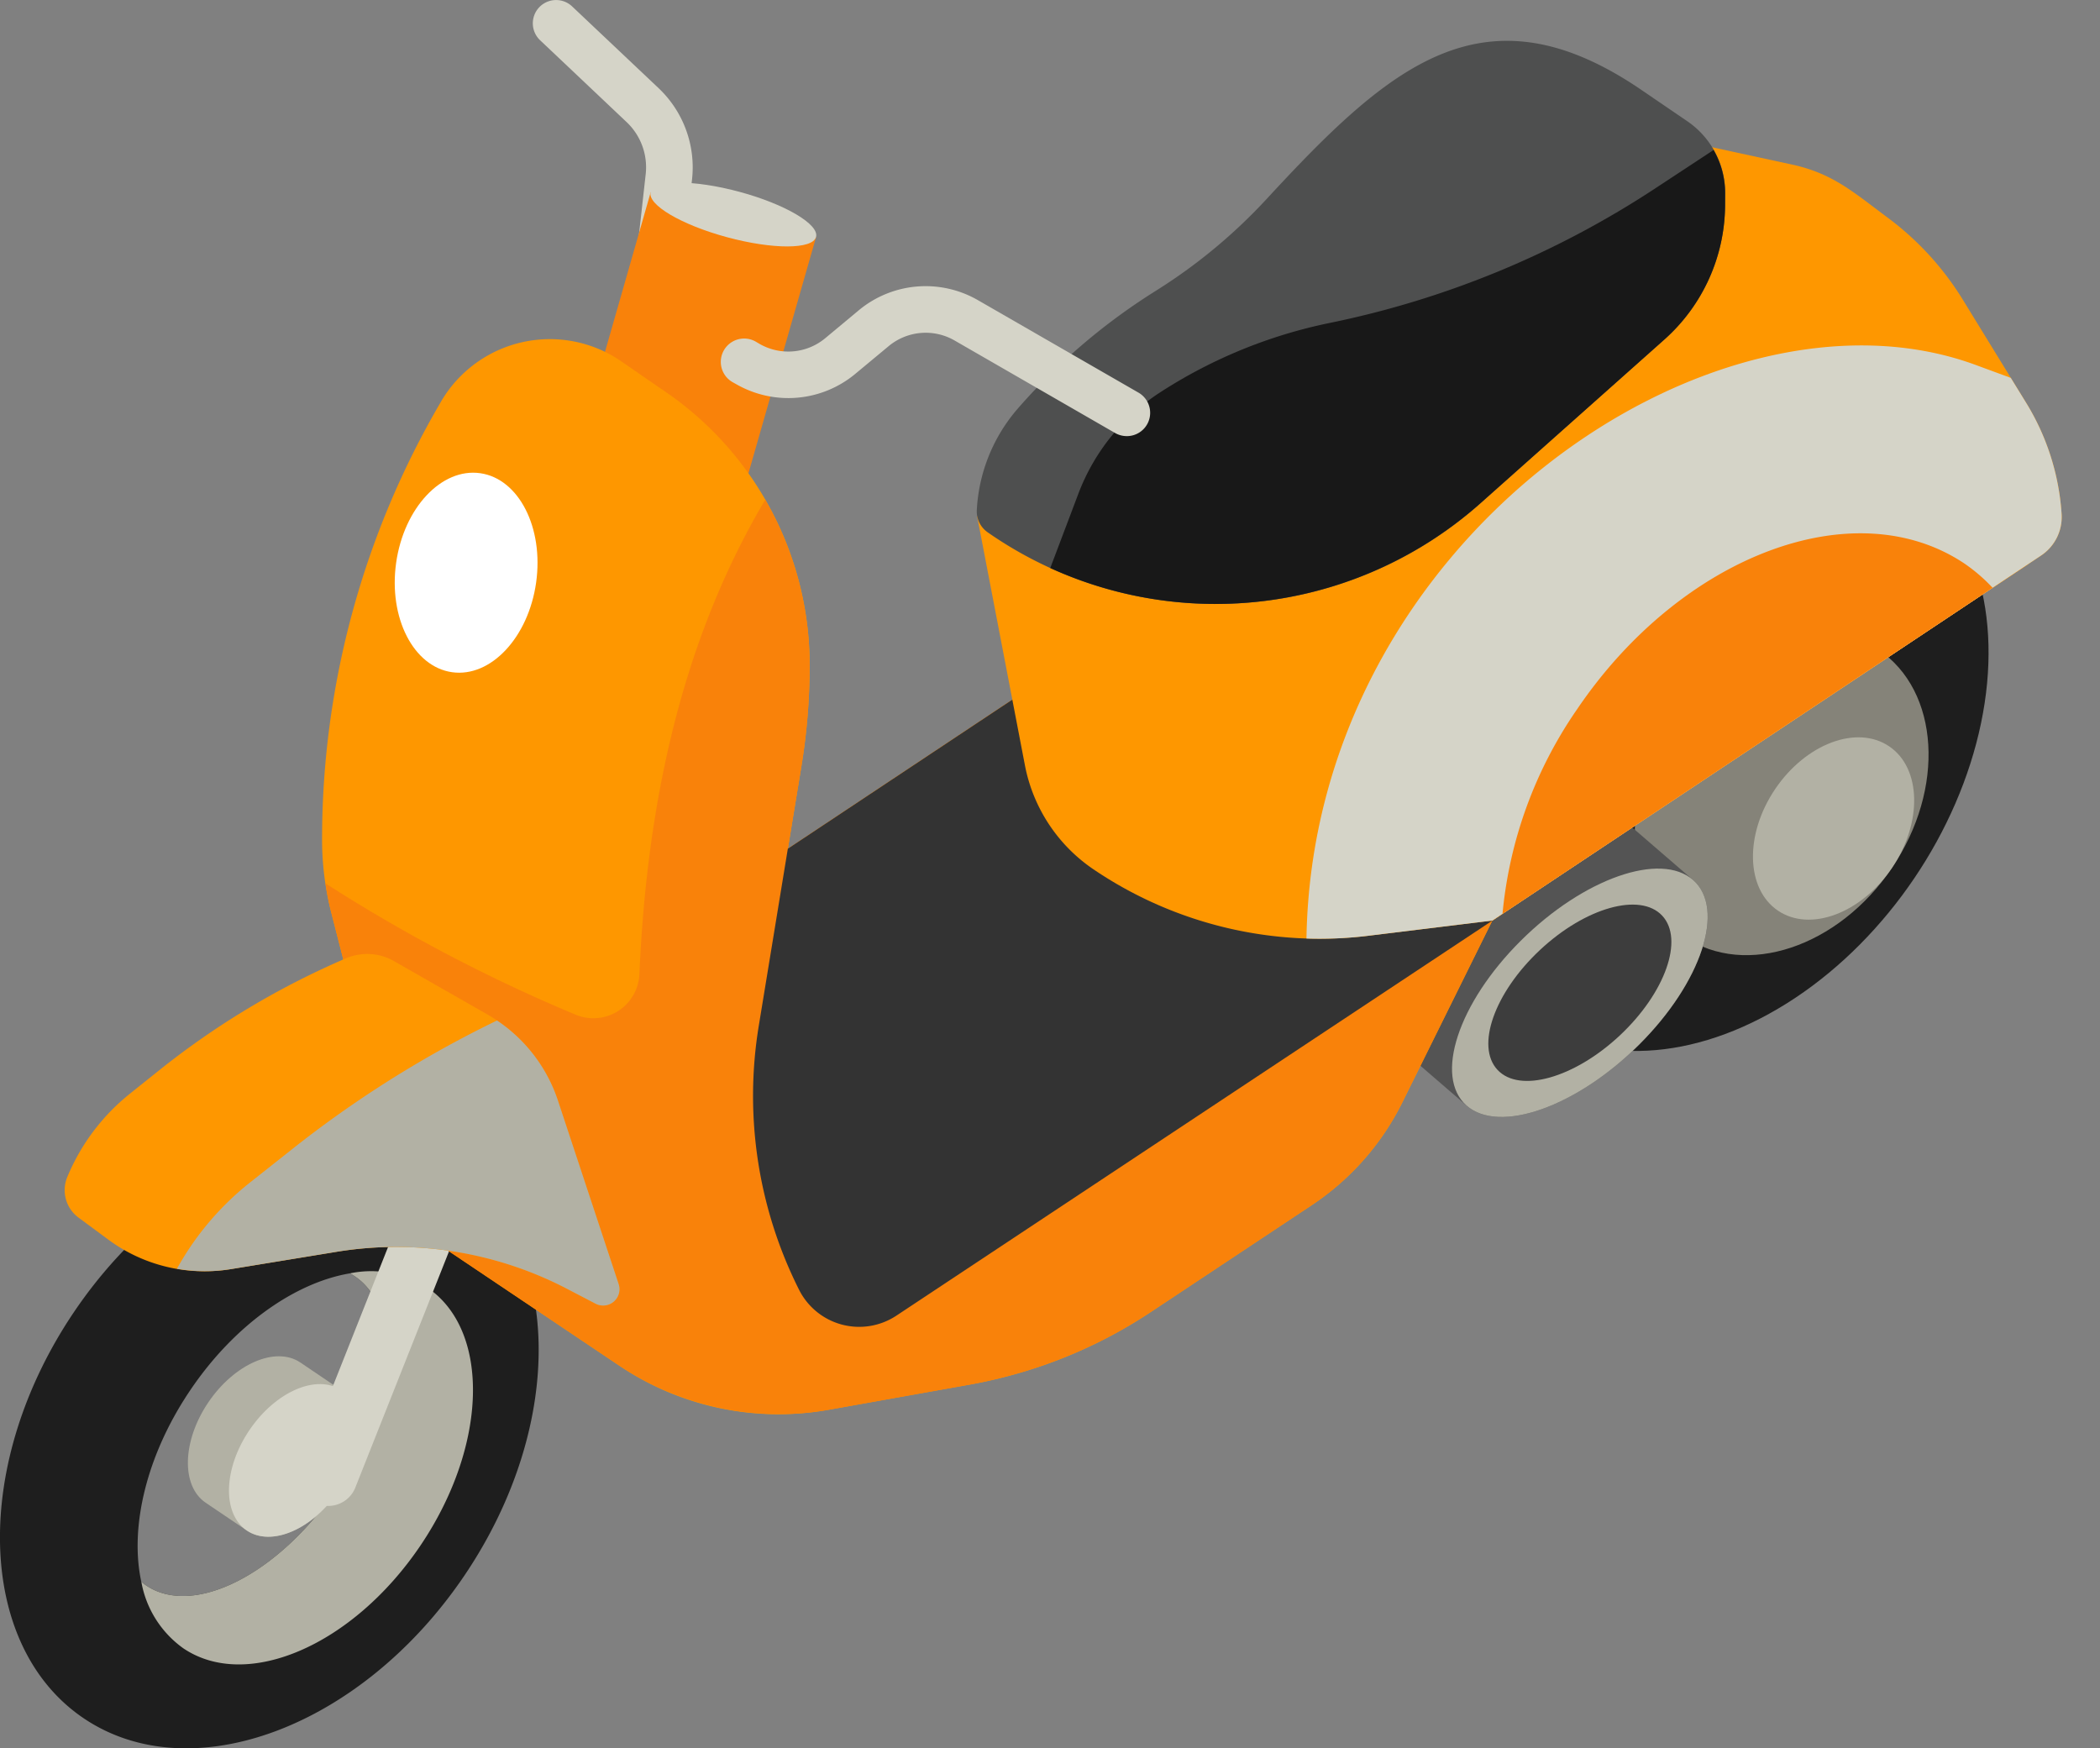 <svg xmlns="http://www.w3.org/2000/svg" width="116.351" height="96.868" viewBox="0 0 116.351 96.868"><rect x="0" y="0" width="116.351" height="96.868" fill="#808080" stroke="none"/><defs><style>.a{fill:#1e1e1e;}.b{fill:#b2b1a4;}.c{fill:#d5d4c8;}.d{fill:#f9820a;}.e{fill:#858379;}.f{fill:#545454;}.g{fill:#fe9700;}.h{fill:#333;}.i{fill:#fff;}.j{fill:#4e4f4f;}.k{fill:#181818;}.l{fill:#3d3d3d;}</style></defs><path class="a" d="M13.953,58.216c5.97,4.036,15.415.5,21.1-7.905S40.5,31.826,34.535,27.79s-15.415-.5-21.1,7.9S7.987,54.181,13.953,58.216Zm5.911-18.175c2.445-3.623,5.817-5.962,8.841-6.472a2.485,2.485,0,0,1,.289.174c2.628,1.773,2.16,7.042-1.033,11.771s-7.918,7.118-10.542,5.345a3.179,3.179,0,0,1-.268-.2C16.5,47.657,17.415,43.66,19.864,40.041Z" transform="translate(-9.322 36.984)"/><path class="b" d="M11.431,45.243c2.624,1.773,7.344-.617,10.542-5.345s3.661-10,1.033-11.771a2.485,2.485,0,0,0-.289-.174,5.781,5.781,0,0,1,4.291.787c3.521,2.381,3.347,8.785-.387,14.305s-9.61,8.063-13.131,5.681a5.76,5.76,0,0,1-2.326-3.687A3.179,3.179,0,0,0,11.431,45.243Z" transform="translate(-3.334 42.6)"/><path class="b" d="M12.9,31.507c1.45-2.143,3.738-3.134,5.107-2.207l2.275,1.539c1.365.923,1.3,3.415-.149,5.558s-3.738,3.13-5.1,2.207l-2.279-1.539C11.388,36.138,11.451,33.65,12.9,31.507Z" transform="translate(-1.36 46.195)"/><path class="c" d="M13.436,31.869c-1.45,2.143-1.514,4.631-.145,5.558s3.653-.064,5.1-2.207,1.514-4.635.149-5.558S14.886,29.722,13.436,31.869Z" transform="translate(0.381 47.372)"/><path class="c" d="M14.835,44.49a1.616,1.616,0,0,0,1.5-1.021L22.1,28.934a1.615,1.615,0,1,0-3-1.191L13.334,42.278a1.617,1.617,0,0,0,1.5,2.211Z" transform="translate(3.353 38.949)"/><path class="c" d="M23.314,26.744a1.288,1.288,0,0,0,1.28-1.148l.493-4.388a6.044,6.044,0,0,0-1.837-5.026l-4.809-4.546a1.29,1.29,0,1,0-1.773,1.875l4.805,4.546a3.445,3.445,0,0,1,1.046,2.866l-.489,4.388a1.287,1.287,0,0,0,1.14,1.425A.825.825,0,0,0,23.314,26.744Z" transform="translate(13.257 -11.281)"/><path class="d" d="M16.816,28.4,21,13.784l9.164,2.485L25.98,30.885Z" transform="translate(15.052 -3.137)"/><ellipse class="a" cx="18.367" cy="13.047" rx="18.367" ry="13.047" transform="translate(74.157 49.256) rotate(-55.928)"/><path class="e" d="M32.652,24.343c-2.968,4.393-2.645,9.8.731,12.081S41.9,37,44.869,32.605s2.645-9.8-.731-12.085S35.624,19.95,32.652,24.343Z" transform="translate(59.953 15.487)"/><path class="b" d="M33.394,23.751c-1.7,2.513-1.633,5.532.153,6.74s4.614.149,6.315-2.364,1.633-5.532-.153-6.74S35.095,21.238,33.394,23.751Z" transform="translate(64.961 19.965)"/><path class="f" d="M31.141,25.82c3.466-3.453,7.744-4.958,9.555-3.368l3.844,3.317c1.812,1.59.468,5.677-3,9.126s-7.748,4.958-9.555,3.368l-3.844-3.317C26.331,33.355,27.675,29.268,31.141,25.82Z" transform="translate(49.268 22.991)"/><path class="b" d="M32.045,26.6c-3.466,3.449-4.809,7.535-3,9.126s6.089.081,9.555-3.368,4.809-7.535,3-9.126S35.51,23.147,32.045,26.6Z" transform="translate(52.209 25.528)"/><path class="g" d="M86.876,14.913,108,30.753,78.358,50.471,73.375,60.537a14.649,14.649,0,0,1-5.018,5.7l-8.93,5.928A26.53,26.53,0,0,1,49.4,76.181l-7.846,1.4a15.758,15.758,0,0,1-11.537-2.428L18.485,67.409,14.028,50.029a16.294,16.294,0,0,1-.51-4.057,47.921,47.921,0,0,1,6.6-24.268V21.7a6.985,6.985,0,0,1,9.989-2.207c.825.57,1.654,1.144,2.479,1.709a18.361,18.361,0,0,1,7.948,15.1v.013a34.8,34.8,0,0,1-.464,5.643l-.744,4.537Z" transform="translate(4.326 0.534)"/><path class="d" d="M27.426,55.689a2.554,2.554,0,0,0,3.529-2.267c.408-9.317,2.292-18.289,6.863-26.084l.111-.179A18.335,18.335,0,0,1,40.387,36.3v.03a34.51,34.51,0,0,1-.459,5.613l-.748,4.55,47.55-31.578,21.122,15.84L78.212,50.471,73.228,60.537a14.649,14.649,0,0,1-5.018,5.7l-8.93,5.928a26.423,26.423,0,0,1-8.233,3.627l-.162.043c-.54.132-1.08.251-1.629.349l-7.846,1.4a15.9,15.9,0,0,1-8.254-.765c-.306-.115-.612-.234-.914-.366a15.636,15.636,0,0,1-2.369-1.3L18.338,67.409,13.882,50.029a15.958,15.958,0,0,1-.319-1.616A89.594,89.594,0,0,0,27.426,55.689Z" transform="translate(4.472 0.534)"/><path class="h" d="M19.451,45.215l1.612-9.827V35.4L46.777,18.323l10.6,6.225L60.1,39.381,27.08,61.268a3.729,3.729,0,0,1-5.4-1.437A23.912,23.912,0,0,1,19.451,45.215Z" transform="translate(22.589 11.624)"/><path class="g" d="M55.9,12.849,67.214,15.3c2.237.489,3.372,1.514,5.269,2.926a16.258,16.258,0,0,1,4.18,4.559l3.517,5.728a13.427,13.427,0,0,1,1.956,6.149A2.56,2.56,0,0,1,81,36.96L50.6,57.184l-6.7.821a22.344,22.344,0,0,1-15.4-3.657A9.016,9.016,0,0,1,24.7,48.59l-2.649-13.8Z" transform="translate(32.088 -6.179)"/><path class="c" d="M26.344,48.643C26.7,26.539,48.92,11.532,63.416,16.86l1.952.719.859,1.395a13.427,13.427,0,0,1,1.956,6.149,2.56,2.56,0,0,1-1.14,2.3l-30.4,20.224-6.7.821A22.245,22.245,0,0,1,26.344,48.643Z" transform="translate(46.041 3.358)"/><path class="i" d="M14.543,22.434c-.429,3.045.961,5.758,3.1,6.06s4.227-1.922,4.656-4.967-.961-5.758-3.1-6.06S14.972,19.389,14.543,22.434Z" transform="translate(7.405 8.751)"/><path class="j" d="M63.511,20.857a10.037,10.037,0,0,1-3.364,7.5l-10.18,9.07A22.078,22.078,0,0,1,22.654,39.04a1.411,1.411,0,0,1-.6-1.242,9.314,9.314,0,0,1,2.3-5.647,34.245,34.245,0,0,1,7.633-6.5,30.076,30.076,0,0,0,6.1-5.052c6.8-7.365,12.047-12.034,20.79-6.068l2.543,1.735a4.816,4.816,0,0,1,2.1,3.976Z" transform="translate(32.067 -9.548)"/><path class="g" d="M37.489,31.829a8.627,8.627,0,0,0-3.912-4.775L28.406,24.1a2.994,2.994,0,0,0-2.662-.149,44.938,44.938,0,0,0-10.282,6.153L13.8,31.434a11.591,11.591,0,0,0-3.491,4.635,1.894,1.894,0,0,0,.621,2.245l1.658,1.225a8.958,8.958,0,0,0,6.766,1.633l5.864-.961a20.471,20.471,0,0,1,12.77,2.045l1.59.829A.905.905,0,0,0,40.853,42Z" transform="translate(-6.582 29.148)"/><path class="k" d="M24.562,32.285a11.562,11.562,0,0,1,4.529-5.617,27.378,27.378,0,0,1,9.4-3.848,51.594,51.594,0,0,0,17.949-7.4l3.317-2.181a4.8,4.8,0,0,1,.638,2.39v.612a10.037,10.037,0,0,1-3.364,7.5L46.849,32.8a22.084,22.084,0,0,1-23.843,3.6Z" transform="translate(35.184 -4.927)"/><ellipse class="l" cx="6.25" cy="3.24" rx="6.25" ry="3.24" transform="translate(80.756 56.915) rotate(-43.14)"/><path class="c" d="M41.181,23.318a1.291,1.291,0,0,0,.646-2.411l-8.913-5.133a5.8,5.8,0,0,0-6.57.561L24.465,17.9a3.2,3.2,0,0,1-3.627.31l-.179-.106a1.293,1.293,0,1,0-1.288,2.241l.179.1a5.8,5.8,0,0,0,6.57-.561L28,18.322a3.207,3.207,0,0,1,3.627-.31l8.913,5.137A1.308,1.308,0,0,0,41.181,23.318Z" transform="translate(21.249 0.846)"/><path class="c" d="M17.809,14.186c-.187.7,1.709,1.816,4.244,2.5s4.733.676,4.92-.017-1.709-1.816-4.24-2.5S18,13.493,17.809,14.186Z" transform="translate(18.24 -3.54)"/><path class="d" d="M56.054,21.247,28.9,39.315a23.782,23.782,0,0,1,4.129-11.333c5.792-8.56,15.415-12.166,21.5-8.054A9.448,9.448,0,0,1,56.054,21.247Z" transform="translate(54.347 11.32)"/><path class="b" d="M11.627,38.333A15.909,15.909,0,0,1,15.616,33.6L17.9,31.793a61.5,61.5,0,0,1,11.46-7.216,8.59,8.59,0,0,1,3.376,4.435L36.1,39.18a.905.905,0,0,1-1.276,1.089l-1.59-.829a20.471,20.471,0,0,0-12.77-2.045l-5.864.961A9.027,9.027,0,0,1,11.627,38.333Z" transform="translate(-1.824 31.965)"/></svg>